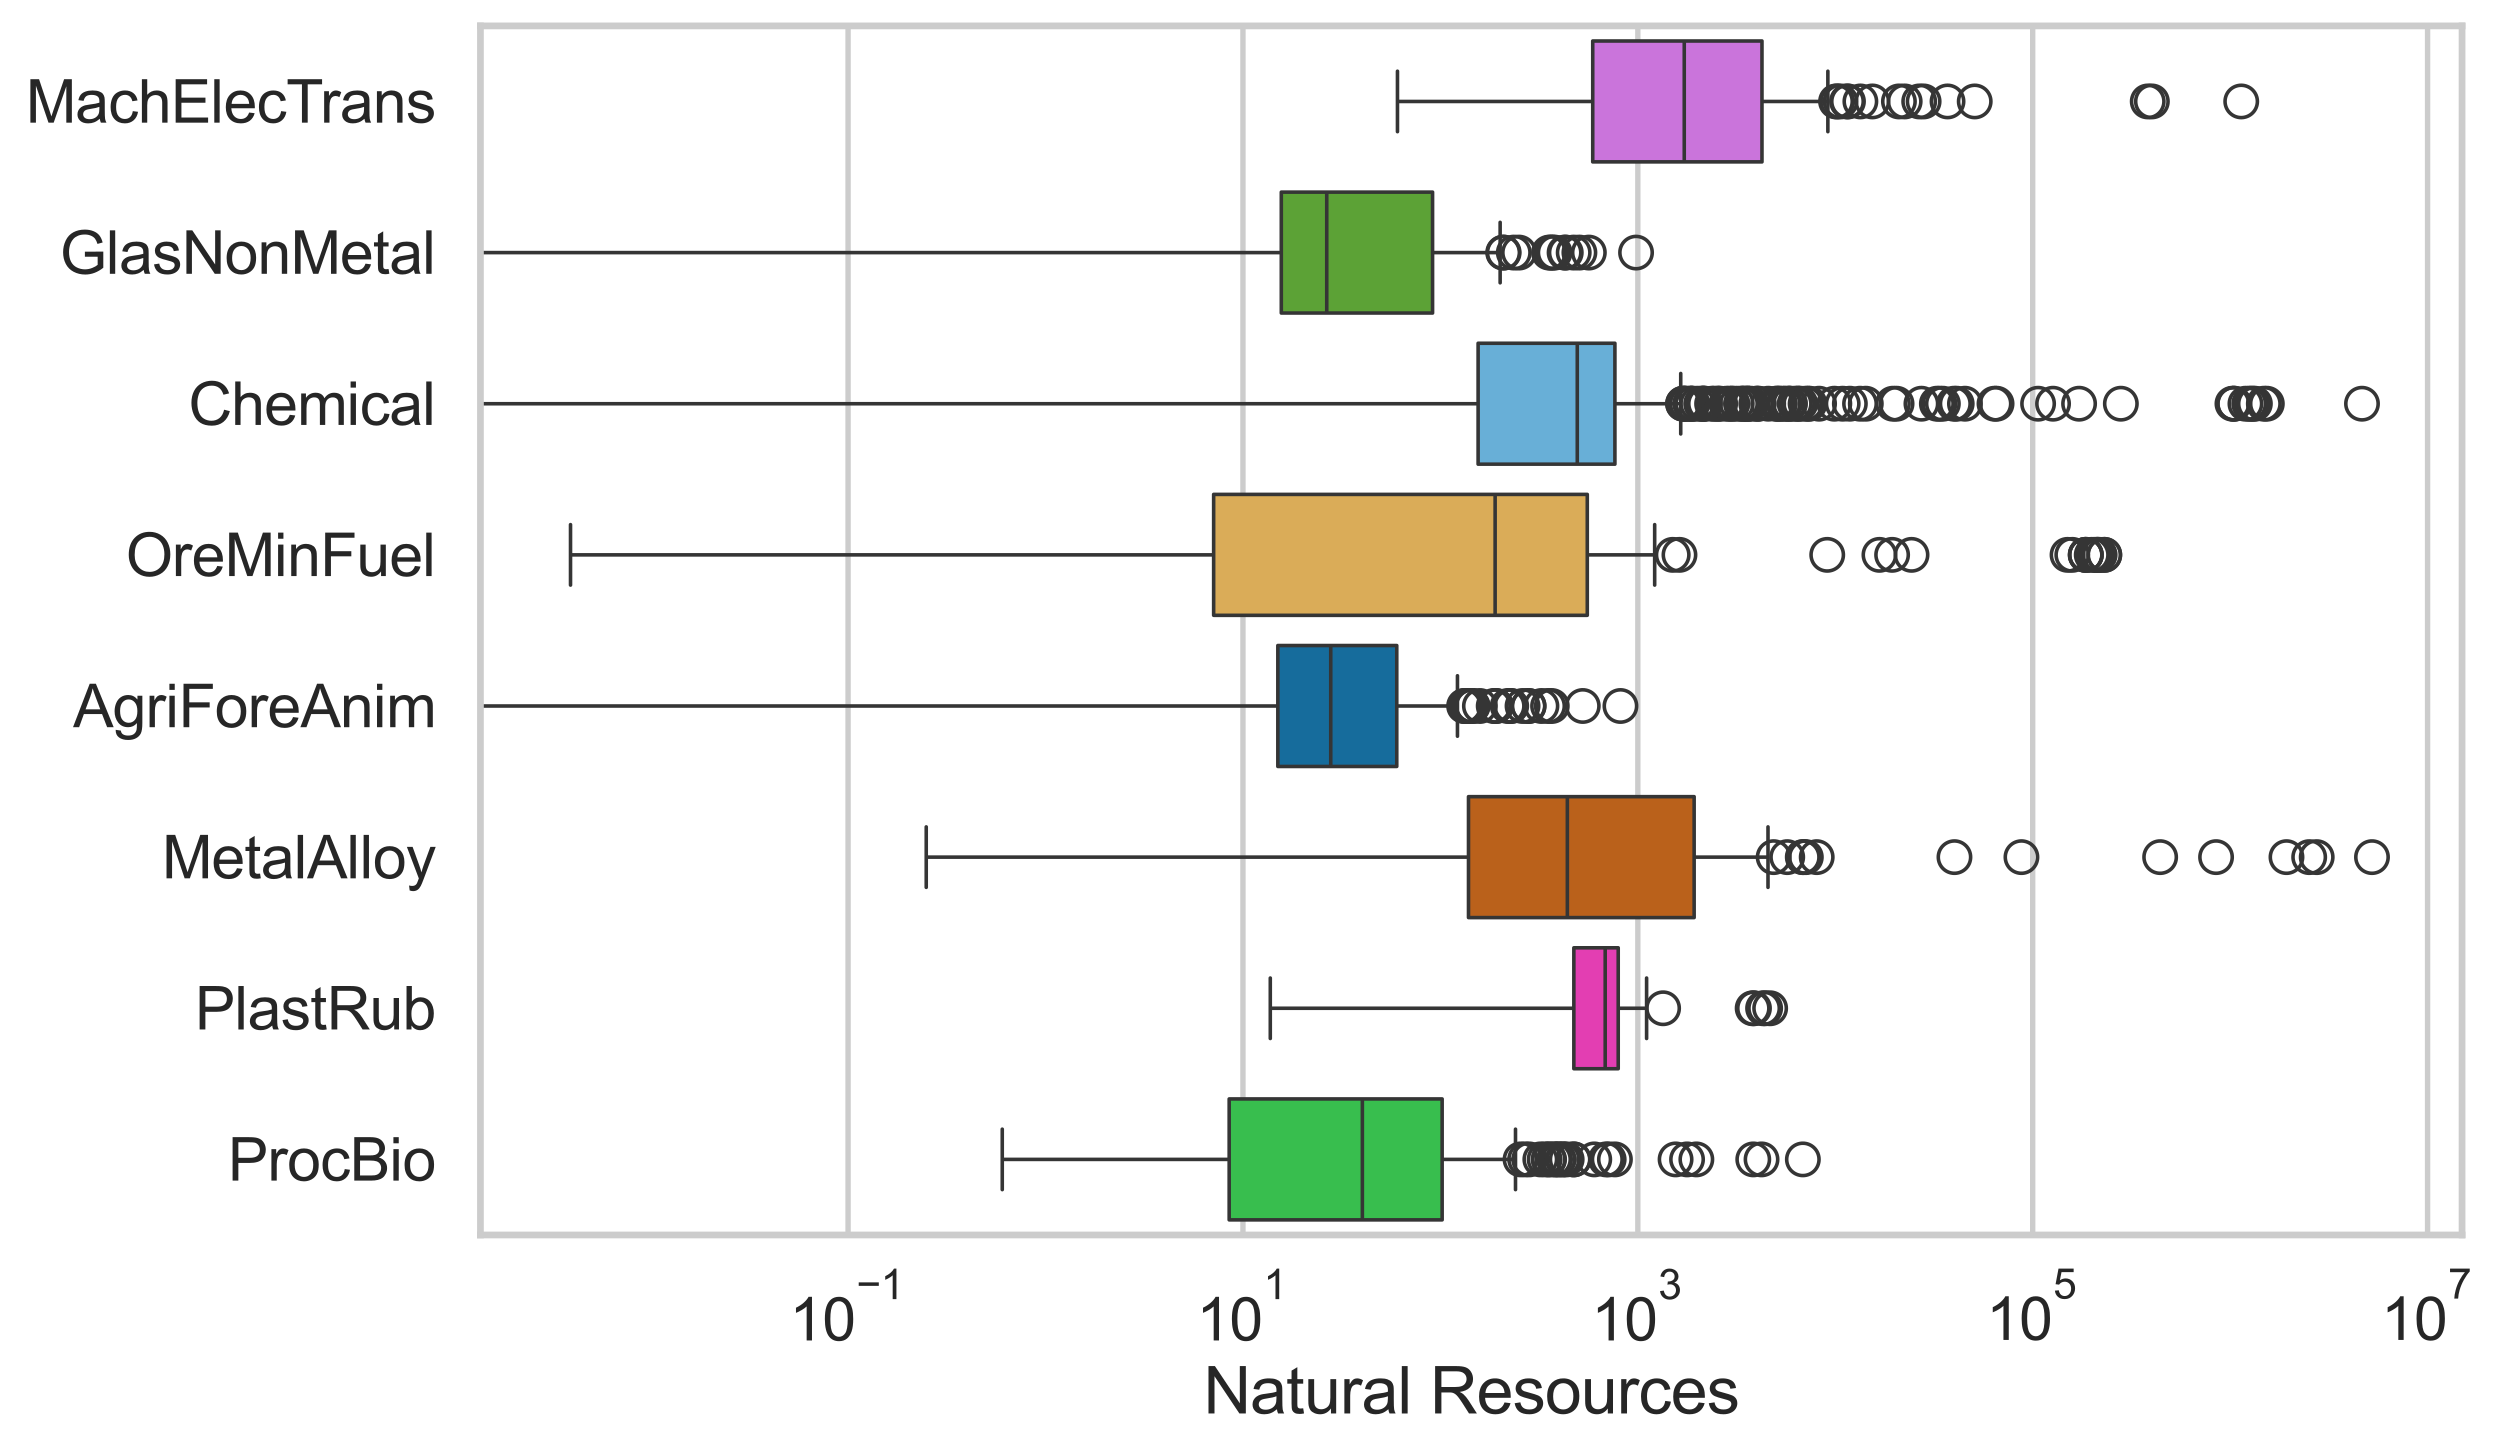 <?xml version="1.0" encoding="utf-8" standalone="no"?>
<!DOCTYPE svg PUBLIC "-//W3C//DTD SVG 1.1//EN"
  "http://www.w3.org/Graphics/SVG/1.1/DTD/svg11.dtd">
<svg xmlns:xlink="http://www.w3.org/1999/xlink" width="695.695pt" height="404.121pt" viewBox="0 0 695.695 404.121" xmlns="http://www.w3.org/2000/svg" version="1.1">
 <defs>
  <style type="text/css">*{stroke-linejoin: round; stroke-linecap: butt}</style>
 </defs>
 <g id="figure_1">
  <g id="patch_1">
   <path d="M 0 404.121 
L 695.695 404.121 
L 695.695 0 
L 0 0 
z
" style="fill: #ffffff"/>
  </g>
  <g id="axes_1">
   <g id="patch_2">
    <path d="M 133.697 343.665 
L 685.136 343.665 
L 685.136 7.2 
L 133.697 7.2 
z
" style="fill: #ffffff"/>
   </g>
   <g id="matplotlib.axis_1">
    <g id="xtick_1">
     <g id="line2d_1">
      <path d="M 235.998 343.665 
L 235.998 7.2 
" clip-path="url(#pc3ecf8e795)" style="fill: none; stroke: #cccccc; stroke-width: 1.5; stroke-linecap: round"/>
     </g>
     <g id="text_1">
      <!-- $\mathdefault{10^{-1}}$ -->
      <g style="fill: #262626" transform="translate(219.663 373.18) scale(0.165 -0.165)">
       <defs>
        <path id="ArialMT-31" d="M 2384 0 
L 1822 0 
L 1822 3584 
Q 1619 3391 1289 3197 
Q 959 3003 697 2906 
L 697 3450 
Q 1169 3672 1522 3987 
Q 1875 4303 2022 4600 
L 2384 4600 
L 2384 0 
z
" transform="scale(0.016)"/>
        <path id="ArialMT-30" d="M 266 2259 
Q 266 3072 433 3567 
Q 600 4063 929 4331 
Q 1259 4600 1759 4600 
Q 2128 4600 2406 4451 
Q 2684 4303 2865 4023 
Q 3047 3744 3150 3342 
Q 3253 2941 3253 2259 
Q 3253 1453 3087 958 
Q 2922 463 2592 192 
Q 2263 -78 1759 -78 
Q 1097 -78 719 397 
Q 266 969 266 2259 
z
M 844 2259 
Q 844 1131 1108 757 
Q 1372 384 1759 384 
Q 2147 384 2411 759 
Q 2675 1134 2675 2259 
Q 2675 3391 2411 3762 
Q 2147 4134 1753 4134 
Q 1366 4134 1134 3806 
Q 844 3388 844 2259 
z
" transform="scale(0.016)"/>
        <path id="ArialMT-2212" d="M 3381 1997 
L 356 1997 
L 356 2522 
L 3381 2522 
L 3381 1997 
z
" transform="scale(0.016)"/>
       </defs>
       <use xlink:href="#ArialMT-31" transform="translate(0 0.994)"/>
       <use xlink:href="#ArialMT-30" transform="translate(55.615 0.994)"/>
       <use xlink:href="#ArialMT-2212" transform="translate(112.973 70.688) scale(0.7)"/>
       <use xlink:href="#ArialMT-31" transform="translate(153.852 70.688) scale(0.7)"/>
      </g>
     </g>
    </g>
    <g id="xtick_2">
     <g id="line2d_2">
      <path d="M 345.884 343.665 
L 345.884 7.2 
" clip-path="url(#pc3ecf8e795)" style="fill: none; stroke: #cccccc; stroke-width: 1.5; stroke-linecap: round"/>
     </g>
     <g id="text_2">
      <!-- $\mathdefault{10^{1}}$ -->
      <g style="fill: #262626" transform="translate(332.931 373.18) scale(0.165 -0.165)">
       <use xlink:href="#ArialMT-31" transform="translate(0 0.994)"/>
       <use xlink:href="#ArialMT-30" transform="translate(55.615 0.994)"/>
       <use xlink:href="#ArialMT-31" transform="translate(112.973 70.688) scale(0.7)"/>
      </g>
     </g>
    </g>
    <g id="xtick_3">
     <g id="line2d_3">
      <path d="M 455.77 343.665 
L 455.77 7.2 
" clip-path="url(#pc3ecf8e795)" style="fill: none; stroke: #cccccc; stroke-width: 1.5; stroke-linecap: round"/>
     </g>
     <g id="text_3">
      <!-- $\mathdefault{10^{3}}$ -->
      <g style="fill: #262626" transform="translate(442.818 373.18) scale(0.165 -0.165)">
       <defs>
        <path id="ArialMT-33" d="M 269 1209 
L 831 1284 
Q 928 806 1161 595 
Q 1394 384 1728 384 
Q 2125 384 2398 659 
Q 2672 934 2672 1341 
Q 2672 1728 2419 1979 
Q 2166 2231 1775 2231 
Q 1616 2231 1378 2169 
L 1441 2663 
Q 1497 2656 1531 2656 
Q 1891 2656 2178 2843 
Q 2466 3031 2466 3422 
Q 2466 3731 2256 3934 
Q 2047 4138 1716 4138 
Q 1388 4138 1169 3931 
Q 950 3725 888 3313 
L 325 3413 
Q 428 3978 793 4289 
Q 1159 4600 1703 4600 
Q 2078 4600 2393 4439 
Q 2709 4278 2876 4000 
Q 3044 3722 3044 3409 
Q 3044 3113 2884 2869 
Q 2725 2625 2413 2481 
Q 2819 2388 3044 2092 
Q 3269 1797 3269 1353 
Q 3269 753 2831 336 
Q 2394 -81 1725 -81 
Q 1122 -81 723 278 
Q 325 638 269 1209 
z
" transform="scale(0.016)"/>
       </defs>
       <use xlink:href="#ArialMT-31" transform="translate(0 0.994)"/>
       <use xlink:href="#ArialMT-30" transform="translate(55.615 0.994)"/>
       <use xlink:href="#ArialMT-33" transform="translate(112.973 70.688) scale(0.7)"/>
      </g>
     </g>
    </g>
    <g id="xtick_4">
     <g id="line2d_4">
      <path d="M 565.656 343.665 
L 565.656 7.2 
" clip-path="url(#pc3ecf8e795)" style="fill: none; stroke: #cccccc; stroke-width: 1.5; stroke-linecap: round"/>
     </g>
     <g id="text_4">
      <!-- $\mathdefault{10^{5}}$ -->
      <g style="fill: #262626" transform="translate(552.704 373.015) scale(0.165 -0.165)">
       <defs>
        <path id="ArialMT-35" d="M 266 1200 
L 856 1250 
Q 922 819 1161 601 
Q 1400 384 1738 384 
Q 2144 384 2425 690 
Q 2706 997 2706 1503 
Q 2706 1984 2436 2262 
Q 2166 2541 1728 2541 
Q 1456 2541 1237 2417 
Q 1019 2294 894 2097 
L 366 2166 
L 809 4519 
L 3088 4519 
L 3088 3981 
L 1259 3981 
L 1013 2750 
Q 1425 3038 1878 3038 
Q 2478 3038 2890 2622 
Q 3303 2206 3303 1553 
Q 3303 931 2941 478 
Q 2500 -78 1738 -78 
Q 1113 -78 717 272 
Q 322 622 266 1200 
z
" transform="scale(0.016)"/>
       </defs>
       <use xlink:href="#ArialMT-31" transform="translate(0 0.88)"/>
       <use xlink:href="#ArialMT-30" transform="translate(55.615 0.88)"/>
       <use xlink:href="#ArialMT-35" transform="translate(112.973 70.573) scale(0.7)"/>
      </g>
     </g>
    </g>
    <g id="xtick_5">
     <g id="line2d_5">
      <path d="M 675.543 343.665 
L 675.543 7.2 
" clip-path="url(#pc3ecf8e795)" style="fill: none; stroke: #cccccc; stroke-width: 1.5; stroke-linecap: round"/>
     </g>
     <g id="text_5">
      <!-- $\mathdefault{10^{7}}$ -->
      <g style="fill: #262626" transform="translate(662.59 373.015) scale(0.165 -0.165)">
       <defs>
        <path id="ArialMT-37" d="M 303 3981 
L 303 4522 
L 3269 4522 
L 3269 4084 
Q 2831 3619 2401 2847 
Q 1972 2075 1738 1259 
Q 1569 684 1522 0 
L 944 0 
Q 953 541 1156 1306 
Q 1359 2072 1739 2783 
Q 2119 3494 2547 3981 
L 303 3981 
z
" transform="scale(0.016)"/>
       </defs>
       <use xlink:href="#ArialMT-31" transform="translate(0 0.847)"/>
       <use xlink:href="#ArialMT-30" transform="translate(55.615 0.847)"/>
       <use xlink:href="#ArialMT-37" transform="translate(112.973 70.541) scale(0.7)"/>
      </g>
     </g>
    </g>
    <g id="text_6">
     <!-- Natural Resources -->
     <g style="fill: #262626" transform="translate(334.889 393.344) scale(0.18 -0.18)">
      <defs>
       <path id="ArialMT-4e" d="M 488 0 
L 488 4581 
L 1109 4581 
L 3516 984 
L 3516 4581 
L 4097 4581 
L 4097 0 
L 3475 0 
L 1069 3600 
L 1069 0 
L 488 0 
z
" transform="scale(0.016)"/>
       <path id="ArialMT-61" d="M 2588 409 
Q 2275 144 1986 34 
Q 1697 -75 1366 -75 
Q 819 -75 525 192 
Q 231 459 231 875 
Q 231 1119 342 1320 
Q 453 1522 633 1644 
Q 813 1766 1038 1828 
Q 1203 1872 1538 1913 
Q 2219 1994 2541 2106 
Q 2544 2222 2544 2253 
Q 2544 2597 2384 2738 
Q 2169 2928 1744 2928 
Q 1347 2928 1158 2789 
Q 969 2650 878 2297 
L 328 2372 
Q 403 2725 575 2942 
Q 747 3159 1072 3276 
Q 1397 3394 1825 3394 
Q 2250 3394 2515 3294 
Q 2781 3194 2906 3042 
Q 3031 2891 3081 2659 
Q 3109 2516 3109 2141 
L 3109 1391 
Q 3109 606 3145 398 
Q 3181 191 3288 0 
L 2700 0 
Q 2613 175 2588 409 
z
M 2541 1666 
Q 2234 1541 1622 1453 
Q 1275 1403 1131 1340 
Q 988 1278 909 1158 
Q 831 1038 831 891 
Q 831 666 1001 516 
Q 1172 366 1500 366 
Q 1825 366 2078 508 
Q 2331 650 2450 897 
Q 2541 1088 2541 1459 
L 2541 1666 
z
" transform="scale(0.016)"/>
       <path id="ArialMT-74" d="M 1650 503 
L 1731 6 
Q 1494 -44 1306 -44 
Q 1000 -44 831 53 
Q 663 150 594 308 
Q 525 466 525 972 
L 525 2881 
L 113 2881 
L 113 3319 
L 525 3319 
L 525 4141 
L 1084 4478 
L 1084 3319 
L 1650 3319 
L 1650 2881 
L 1084 2881 
L 1084 941 
Q 1084 700 1114 631 
Q 1144 563 1211 522 
Q 1278 481 1403 481 
Q 1497 481 1650 503 
z
" transform="scale(0.016)"/>
       <path id="ArialMT-75" d="M 2597 0 
L 2597 488 
Q 2209 -75 1544 -75 
Q 1250 -75 995 37 
Q 741 150 617 320 
Q 494 491 444 738 
Q 409 903 409 1263 
L 409 3319 
L 972 3319 
L 972 1478 
Q 972 1038 1006 884 
Q 1059 663 1231 536 
Q 1403 409 1656 409 
Q 1909 409 2131 539 
Q 2353 669 2445 892 
Q 2538 1116 2538 1541 
L 2538 3319 
L 3100 3319 
L 3100 0 
L 2597 0 
z
" transform="scale(0.016)"/>
       <path id="ArialMT-72" d="M 416 0 
L 416 3319 
L 922 3319 
L 922 2816 
Q 1116 3169 1280 3281 
Q 1444 3394 1641 3394 
Q 1925 3394 2219 3213 
L 2025 2691 
Q 1819 2813 1613 2813 
Q 1428 2813 1281 2702 
Q 1134 2591 1072 2394 
Q 978 2094 978 1738 
L 978 0 
L 416 0 
z
" transform="scale(0.016)"/>
       <path id="ArialMT-6c" d="M 409 0 
L 409 4581 
L 972 4581 
L 972 0 
L 409 0 
z
" transform="scale(0.016)"/>
       <path id="ArialMT-20" transform="scale(0.016)"/>
       <path id="ArialMT-52" d="M 503 0 
L 503 4581 
L 2534 4581 
Q 3147 4581 3465 4457 
Q 3784 4334 3975 4021 
Q 4166 3709 4166 3331 
Q 4166 2844 3850 2509 
Q 3534 2175 2875 2084 
Q 3116 1969 3241 1856 
Q 3506 1613 3744 1247 
L 4541 0 
L 3778 0 
L 3172 953 
Q 2906 1366 2734 1584 
Q 2563 1803 2427 1890 
Q 2291 1978 2150 2013 
Q 2047 2034 1813 2034 
L 1109 2034 
L 1109 0 
L 503 0 
z
M 1109 2559 
L 2413 2559 
Q 2828 2559 3062 2645 
Q 3297 2731 3419 2920 
Q 3541 3109 3541 3331 
Q 3541 3656 3305 3865 
Q 3069 4075 2559 4075 
L 1109 4075 
L 1109 2559 
z
" transform="scale(0.016)"/>
       <path id="ArialMT-65" d="M 2694 1069 
L 3275 997 
Q 3138 488 2766 206 
Q 2394 -75 1816 -75 
Q 1088 -75 661 373 
Q 234 822 234 1631 
Q 234 2469 665 2931 
Q 1097 3394 1784 3394 
Q 2450 3394 2872 2941 
Q 3294 2488 3294 1666 
Q 3294 1616 3291 1516 
L 816 1516 
Q 847 969 1125 678 
Q 1403 388 1819 388 
Q 2128 388 2347 550 
Q 2566 713 2694 1069 
z
M 847 1978 
L 2700 1978 
Q 2663 2397 2488 2606 
Q 2219 2931 1791 2931 
Q 1403 2931 1139 2672 
Q 875 2413 847 1978 
z
" transform="scale(0.016)"/>
       <path id="ArialMT-73" d="M 197 991 
L 753 1078 
Q 800 744 1014 566 
Q 1228 388 1613 388 
Q 2000 388 2187 545 
Q 2375 703 2375 916 
Q 2375 1106 2209 1216 
Q 2094 1291 1634 1406 
Q 1016 1563 777 1677 
Q 538 1791 414 1992 
Q 291 2194 291 2438 
Q 291 2659 392 2848 
Q 494 3038 669 3163 
Q 800 3259 1026 3326 
Q 1253 3394 1513 3394 
Q 1903 3394 2198 3281 
Q 2494 3169 2634 2976 
Q 2775 2784 2828 2463 
L 2278 2388 
Q 2241 2644 2061 2787 
Q 1881 2931 1553 2931 
Q 1166 2931 1000 2803 
Q 834 2675 834 2503 
Q 834 2394 903 2306 
Q 972 2216 1119 2156 
Q 1203 2125 1616 2013 
Q 2213 1853 2448 1751 
Q 2684 1650 2818 1456 
Q 2953 1263 2953 975 
Q 2953 694 2789 445 
Q 2625 197 2315 61 
Q 2006 -75 1616 -75 
Q 969 -75 630 194 
Q 291 463 197 991 
z
" transform="scale(0.016)"/>
       <path id="ArialMT-6f" d="M 213 1659 
Q 213 2581 725 3025 
Q 1153 3394 1769 3394 
Q 2453 3394 2887 2945 
Q 3322 2497 3322 1706 
Q 3322 1066 3130 698 
Q 2938 331 2570 128 
Q 2203 -75 1769 -75 
Q 1072 -75 642 372 
Q 213 819 213 1659 
z
M 791 1659 
Q 791 1022 1069 705 
Q 1347 388 1769 388 
Q 2188 388 2466 706 
Q 2744 1025 2744 1678 
Q 2744 2294 2464 2611 
Q 2184 2928 1769 2928 
Q 1347 2928 1069 2612 
Q 791 2297 791 1659 
z
" transform="scale(0.016)"/>
       <path id="ArialMT-63" d="M 2588 1216 
L 3141 1144 
Q 3050 572 2676 248 
Q 2303 -75 1759 -75 
Q 1078 -75 664 370 
Q 250 816 250 1647 
Q 250 2184 428 2587 
Q 606 2991 970 3192 
Q 1334 3394 1763 3394 
Q 2303 3394 2647 3120 
Q 2991 2847 3088 2344 
L 2541 2259 
Q 2463 2594 2264 2762 
Q 2066 2931 1784 2931 
Q 1359 2931 1093 2626 
Q 828 2322 828 1663 
Q 828 994 1084 691 
Q 1341 388 1753 388 
Q 2084 388 2306 591 
Q 2528 794 2588 1216 
z
" transform="scale(0.016)"/>
      </defs>
      <use xlink:href="#ArialMT-4e"/>
      <use xlink:href="#ArialMT-61" transform="translate(72.217 0)"/>
      <use xlink:href="#ArialMT-74" transform="translate(127.832 0)"/>
      <use xlink:href="#ArialMT-75" transform="translate(155.615 0)"/>
      <use xlink:href="#ArialMT-72" transform="translate(211.23 0)"/>
      <use xlink:href="#ArialMT-61" transform="translate(244.531 0)"/>
      <use xlink:href="#ArialMT-6c" transform="translate(300.146 0)"/>
      <use xlink:href="#ArialMT-20" transform="translate(322.363 0)"/>
      <use xlink:href="#ArialMT-52" transform="translate(350.146 0)"/>
      <use xlink:href="#ArialMT-65" transform="translate(422.363 0)"/>
      <use xlink:href="#ArialMT-73" transform="translate(477.979 0)"/>
      <use xlink:href="#ArialMT-6f" transform="translate(527.979 0)"/>
      <use xlink:href="#ArialMT-75" transform="translate(583.594 0)"/>
      <use xlink:href="#ArialMT-72" transform="translate(639.209 0)"/>
      <use xlink:href="#ArialMT-63" transform="translate(672.51 0)"/>
      <use xlink:href="#ArialMT-65" transform="translate(722.51 0)"/>
      <use xlink:href="#ArialMT-73" transform="translate(778.125 0)"/>
     </g>
    </g>
   </g>
   <g id="matplotlib.axis_2">
    <g id="ytick_1">
     <g id="text_7">
      <!-- MachElecTrans -->
      <g style="fill: #262626" transform="translate(7.2 34.134) scale(0.165 -0.165)">
       <defs>
        <path id="ArialMT-4d" d="M 475 0 
L 475 4581 
L 1388 4581 
L 2472 1338 
Q 2622 884 2691 659 
Q 2769 909 2934 1394 
L 4031 4581 
L 4847 4581 
L 4847 0 
L 4263 0 
L 4263 3834 
L 2931 0 
L 2384 0 
L 1059 3900 
L 1059 0 
L 475 0 
z
" transform="scale(0.016)"/>
        <path id="ArialMT-68" d="M 422 0 
L 422 4581 
L 984 4581 
L 984 2938 
Q 1378 3394 1978 3394 
Q 2347 3394 2619 3248 
Q 2891 3103 3008 2847 
Q 3125 2591 3125 2103 
L 3125 0 
L 2563 0 
L 2563 2103 
Q 2563 2525 2380 2717 
Q 2197 2909 1863 2909 
Q 1613 2909 1392 2779 
Q 1172 2650 1078 2428 
Q 984 2206 984 1816 
L 984 0 
L 422 0 
z
" transform="scale(0.016)"/>
        <path id="ArialMT-45" d="M 506 0 
L 506 4581 
L 3819 4581 
L 3819 4041 
L 1113 4041 
L 1113 2638 
L 3647 2638 
L 3647 2100 
L 1113 2100 
L 1113 541 
L 3925 541 
L 3925 0 
L 506 0 
z
" transform="scale(0.016)"/>
        <path id="ArialMT-54" d="M 1659 0 
L 1659 4041 
L 150 4041 
L 150 4581 
L 3781 4581 
L 3781 4041 
L 2266 4041 
L 2266 0 
L 1659 0 
z
" transform="scale(0.016)"/>
        <path id="ArialMT-6e" d="M 422 0 
L 422 3319 
L 928 3319 
L 928 2847 
Q 1294 3394 1984 3394 
Q 2284 3394 2536 3286 
Q 2788 3178 2913 3003 
Q 3038 2828 3088 2588 
Q 3119 2431 3119 2041 
L 3119 0 
L 2556 0 
L 2556 2019 
Q 2556 2363 2490 2533 
Q 2425 2703 2258 2804 
Q 2091 2906 1866 2906 
Q 1506 2906 1245 2678 
Q 984 2450 984 1813 
L 984 0 
L 422 0 
z
" transform="scale(0.016)"/>
       </defs>
       <use xlink:href="#ArialMT-4d"/>
       <use xlink:href="#ArialMT-61" transform="translate(83.301 0)"/>
       <use xlink:href="#ArialMT-63" transform="translate(138.916 0)"/>
       <use xlink:href="#ArialMT-68" transform="translate(188.916 0)"/>
       <use xlink:href="#ArialMT-45" transform="translate(244.531 0)"/>
       <use xlink:href="#ArialMT-6c" transform="translate(311.23 0)"/>
       <use xlink:href="#ArialMT-65" transform="translate(333.447 0)"/>
       <use xlink:href="#ArialMT-63" transform="translate(389.062 0)"/>
       <use xlink:href="#ArialMT-54" transform="translate(439.062 0)"/>
       <use xlink:href="#ArialMT-72" transform="translate(496.396 0)"/>
       <use xlink:href="#ArialMT-61" transform="translate(529.697 0)"/>
       <use xlink:href="#ArialMT-6e" transform="translate(585.312 0)"/>
       <use xlink:href="#ArialMT-73" transform="translate(640.928 0)"/>
      </g>
     </g>
    </g>
    <g id="ytick_2">
     <g id="text_8">
      <!-- GlasNonMetal -->
      <g style="fill: #262626" transform="translate(16.659 76.192) scale(0.165 -0.165)">
       <defs>
        <path id="ArialMT-47" d="M 2638 1797 
L 2638 2334 
L 4578 2338 
L 4578 638 
Q 4131 281 3656 101 
Q 3181 -78 2681 -78 
Q 2006 -78 1454 211 
Q 903 500 622 1047 
Q 341 1594 341 2269 
Q 341 2938 620 3517 
Q 900 4097 1425 4378 
Q 1950 4659 2634 4659 
Q 3131 4659 3532 4498 
Q 3934 4338 4162 4050 
Q 4391 3763 4509 3300 
L 3963 3150 
Q 3859 3500 3706 3700 
Q 3553 3900 3268 4020 
Q 2984 4141 2638 4141 
Q 2222 4141 1919 4014 
Q 1616 3888 1430 3681 
Q 1244 3475 1141 3228 
Q 966 2803 966 2306 
Q 966 1694 1177 1281 
Q 1388 869 1791 669 
Q 2194 469 2647 469 
Q 3041 469 3416 620 
Q 3791 772 3984 944 
L 3984 1797 
L 2638 1797 
z
" transform="scale(0.016)"/>
       </defs>
       <use xlink:href="#ArialMT-47"/>
       <use xlink:href="#ArialMT-6c" transform="translate(77.783 0)"/>
       <use xlink:href="#ArialMT-61" transform="translate(100 0)"/>
       <use xlink:href="#ArialMT-73" transform="translate(155.615 0)"/>
       <use xlink:href="#ArialMT-4e" transform="translate(205.615 0)"/>
       <use xlink:href="#ArialMT-6f" transform="translate(277.832 0)"/>
       <use xlink:href="#ArialMT-6e" transform="translate(333.447 0)"/>
       <use xlink:href="#ArialMT-4d" transform="translate(389.062 0)"/>
       <use xlink:href="#ArialMT-65" transform="translate(472.363 0)"/>
       <use xlink:href="#ArialMT-74" transform="translate(527.979 0)"/>
       <use xlink:href="#ArialMT-61" transform="translate(555.762 0)"/>
       <use xlink:href="#ArialMT-6c" transform="translate(611.377 0)"/>
      </g>
     </g>
    </g>
    <g id="ytick_3">
     <g id="text_9">
      <!-- Chemical -->
      <g style="fill: #262626" transform="translate(52.428 118.25) scale(0.165 -0.165)">
       <defs>
        <path id="ArialMT-43" d="M 3763 1606 
L 4369 1453 
Q 4178 706 3683 314 
Q 3188 -78 2472 -78 
Q 1731 -78 1267 223 
Q 803 525 561 1097 
Q 319 1669 319 2325 
Q 319 3041 592 3573 
Q 866 4106 1370 4382 
Q 1875 4659 2481 4659 
Q 3169 4659 3637 4309 
Q 4106 3959 4291 3325 
L 3694 3184 
Q 3534 3684 3231 3912 
Q 2928 4141 2469 4141 
Q 1941 4141 1586 3887 
Q 1231 3634 1087 3207 
Q 944 2781 944 2328 
Q 944 1744 1114 1308 
Q 1284 872 1643 656 
Q 2003 441 2422 441 
Q 2931 441 3284 734 
Q 3638 1028 3763 1606 
z
" transform="scale(0.016)"/>
        <path id="ArialMT-6d" d="M 422 0 
L 422 3319 
L 925 3319 
L 925 2853 
Q 1081 3097 1340 3245 
Q 1600 3394 1931 3394 
Q 2300 3394 2536 3241 
Q 2772 3088 2869 2813 
Q 3263 3394 3894 3394 
Q 4388 3394 4653 3120 
Q 4919 2847 4919 2278 
L 4919 0 
L 4359 0 
L 4359 2091 
Q 4359 2428 4304 2576 
Q 4250 2725 4106 2815 
Q 3963 2906 3769 2906 
Q 3419 2906 3187 2673 
Q 2956 2441 2956 1928 
L 2956 0 
L 2394 0 
L 2394 2156 
Q 2394 2531 2256 2718 
Q 2119 2906 1806 2906 
Q 1569 2906 1367 2781 
Q 1166 2656 1075 2415 
Q 984 2175 984 1722 
L 984 0 
L 422 0 
z
" transform="scale(0.016)"/>
        <path id="ArialMT-69" d="M 425 3934 
L 425 4581 
L 988 4581 
L 988 3934 
L 425 3934 
z
M 425 0 
L 425 3319 
L 988 3319 
L 988 0 
L 425 0 
z
" transform="scale(0.016)"/>
       </defs>
       <use xlink:href="#ArialMT-43"/>
       <use xlink:href="#ArialMT-68" transform="translate(72.217 0)"/>
       <use xlink:href="#ArialMT-65" transform="translate(127.832 0)"/>
       <use xlink:href="#ArialMT-6d" transform="translate(183.447 0)"/>
       <use xlink:href="#ArialMT-69" transform="translate(266.748 0)"/>
       <use xlink:href="#ArialMT-63" transform="translate(288.965 0)"/>
       <use xlink:href="#ArialMT-61" transform="translate(338.965 0)"/>
       <use xlink:href="#ArialMT-6c" transform="translate(394.58 0)"/>
      </g>
     </g>
    </g>
    <g id="ytick_4">
     <g id="text_10">
      <!-- OreMinFuel -->
      <g style="fill: #262626" transform="translate(35.013 160.308) scale(0.165 -0.165)">
       <defs>
        <path id="ArialMT-4f" d="M 309 2231 
Q 309 3372 921 4017 
Q 1534 4663 2503 4663 
Q 3138 4663 3647 4359 
Q 4156 4056 4423 3514 
Q 4691 2972 4691 2284 
Q 4691 1588 4409 1038 
Q 4128 488 3612 205 
Q 3097 -78 2500 -78 
Q 1853 -78 1343 234 
Q 834 547 571 1087 
Q 309 1628 309 2231 
z
M 934 2222 
Q 934 1394 1379 917 
Q 1825 441 2497 441 
Q 3181 441 3623 922 
Q 4066 1403 4066 2288 
Q 4066 2847 3877 3264 
Q 3688 3681 3323 3911 
Q 2959 4141 2506 4141 
Q 1863 4141 1398 3698 
Q 934 3256 934 2222 
z
" transform="scale(0.016)"/>
        <path id="ArialMT-46" d="M 525 0 
L 525 4581 
L 3616 4581 
L 3616 4041 
L 1131 4041 
L 1131 2622 
L 3281 2622 
L 3281 2081 
L 1131 2081 
L 1131 0 
L 525 0 
z
" transform="scale(0.016)"/>
       </defs>
       <use xlink:href="#ArialMT-4f"/>
       <use xlink:href="#ArialMT-72" transform="translate(77.783 0)"/>
       <use xlink:href="#ArialMT-65" transform="translate(111.084 0)"/>
       <use xlink:href="#ArialMT-4d" transform="translate(166.699 0)"/>
       <use xlink:href="#ArialMT-69" transform="translate(250 0)"/>
       <use xlink:href="#ArialMT-6e" transform="translate(272.217 0)"/>
       <use xlink:href="#ArialMT-46" transform="translate(327.832 0)"/>
       <use xlink:href="#ArialMT-75" transform="translate(388.916 0)"/>
       <use xlink:href="#ArialMT-65" transform="translate(444.531 0)"/>
       <use xlink:href="#ArialMT-6c" transform="translate(500.146 0)"/>
      </g>
     </g>
    </g>
    <g id="ytick_5">
     <g id="text_11">
      <!-- AgriForeAnim -->
      <g style="fill: #262626" transform="translate(20.341 202.366) scale(0.165 -0.165)">
       <defs>
        <path id="ArialMT-41" d="M -9 0 
L 1750 4581 
L 2403 4581 
L 4278 0 
L 3588 0 
L 3053 1388 
L 1138 1388 
L 634 0 
L -9 0 
z
M 1313 1881 
L 2866 1881 
L 2388 3150 
Q 2169 3728 2063 4100 
Q 1975 3659 1816 3225 
L 1313 1881 
z
" transform="scale(0.016)"/>
        <path id="ArialMT-67" d="M 319 -275 
L 866 -356 
Q 900 -609 1056 -725 
Q 1266 -881 1628 -881 
Q 2019 -881 2231 -725 
Q 2444 -569 2519 -288 
Q 2563 -116 2559 434 
Q 2191 0 1641 0 
Q 956 0 581 494 
Q 206 988 206 1678 
Q 206 2153 378 2554 
Q 550 2956 876 3175 
Q 1203 3394 1644 3394 
Q 2231 3394 2613 2919 
L 2613 3319 
L 3131 3319 
L 3131 450 
Q 3131 -325 2973 -648 
Q 2816 -972 2473 -1159 
Q 2131 -1347 1631 -1347 
Q 1038 -1347 672 -1080 
Q 306 -813 319 -275 
z
M 784 1719 
Q 784 1066 1043 766 
Q 1303 466 1694 466 
Q 2081 466 2343 764 
Q 2606 1063 2606 1700 
Q 2606 2309 2336 2618 
Q 2066 2928 1684 2928 
Q 1309 2928 1046 2623 
Q 784 2319 784 1719 
z
" transform="scale(0.016)"/>
       </defs>
       <use xlink:href="#ArialMT-41"/>
       <use xlink:href="#ArialMT-67" transform="translate(66.699 0)"/>
       <use xlink:href="#ArialMT-72" transform="translate(122.314 0)"/>
       <use xlink:href="#ArialMT-69" transform="translate(155.615 0)"/>
       <use xlink:href="#ArialMT-46" transform="translate(177.832 0)"/>
       <use xlink:href="#ArialMT-6f" transform="translate(238.916 0)"/>
       <use xlink:href="#ArialMT-72" transform="translate(294.531 0)"/>
       <use xlink:href="#ArialMT-65" transform="translate(327.832 0)"/>
       <use xlink:href="#ArialMT-41" transform="translate(383.447 0)"/>
       <use xlink:href="#ArialMT-6e" transform="translate(450.146 0)"/>
       <use xlink:href="#ArialMT-69" transform="translate(505.762 0)"/>
       <use xlink:href="#ArialMT-6d" transform="translate(527.979 0)"/>
      </g>
     </g>
    </g>
    <g id="ytick_6">
     <g id="text_12">
      <!-- MetalAlloy -->
      <g style="fill: #262626" transform="translate(45.088 244.425) scale(0.165 -0.165)">
       <defs>
        <path id="ArialMT-79" d="M 397 -1278 
L 334 -750 
Q 519 -800 656 -800 
Q 844 -800 956 -737 
Q 1069 -675 1141 -563 
Q 1194 -478 1313 -144 
Q 1328 -97 1363 -6 
L 103 3319 
L 709 3319 
L 1400 1397 
Q 1534 1031 1641 628 
Q 1738 1016 1872 1384 
L 2581 3319 
L 3144 3319 
L 1881 -56 
Q 1678 -603 1566 -809 
Q 1416 -1088 1222 -1217 
Q 1028 -1347 759 -1347 
Q 597 -1347 397 -1278 
z
" transform="scale(0.016)"/>
       </defs>
       <use xlink:href="#ArialMT-4d"/>
       <use xlink:href="#ArialMT-65" transform="translate(83.301 0)"/>
       <use xlink:href="#ArialMT-74" transform="translate(138.916 0)"/>
       <use xlink:href="#ArialMT-61" transform="translate(166.699 0)"/>
       <use xlink:href="#ArialMT-6c" transform="translate(222.314 0)"/>
       <use xlink:href="#ArialMT-41" transform="translate(244.531 0)"/>
       <use xlink:href="#ArialMT-6c" transform="translate(311.23 0)"/>
       <use xlink:href="#ArialMT-6c" transform="translate(333.447 0)"/>
       <use xlink:href="#ArialMT-6f" transform="translate(355.664 0)"/>
       <use xlink:href="#ArialMT-79" transform="translate(411.279 0)"/>
      </g>
     </g>
    </g>
    <g id="ytick_7">
     <g id="text_13">
      <!-- PlastRub -->
      <g style="fill: #262626" transform="translate(54.248 286.483) scale(0.165 -0.165)">
       <defs>
        <path id="ArialMT-50" d="M 494 0 
L 494 4581 
L 2222 4581 
Q 2678 4581 2919 4538 
Q 3256 4481 3484 4323 
Q 3713 4166 3852 3881 
Q 3991 3597 3991 3256 
Q 3991 2672 3619 2267 
Q 3247 1863 2275 1863 
L 1100 1863 
L 1100 0 
L 494 0 
z
M 1100 2403 
L 2284 2403 
Q 2872 2403 3119 2622 
Q 3366 2841 3366 3238 
Q 3366 3525 3220 3729 
Q 3075 3934 2838 4000 
Q 2684 4041 2272 4041 
L 1100 4041 
L 1100 2403 
z
" transform="scale(0.016)"/>
        <path id="ArialMT-62" d="M 941 0 
L 419 0 
L 419 4581 
L 981 4581 
L 981 2947 
Q 1338 3394 1891 3394 
Q 2197 3394 2470 3270 
Q 2744 3147 2920 2923 
Q 3097 2700 3197 2384 
Q 3297 2069 3297 1709 
Q 3297 856 2875 390 
Q 2453 -75 1863 -75 
Q 1275 -75 941 416 
L 941 0 
z
M 934 1684 
Q 934 1088 1097 822 
Q 1363 388 1816 388 
Q 2184 388 2453 708 
Q 2722 1028 2722 1663 
Q 2722 2313 2464 2622 
Q 2206 2931 1841 2931 
Q 1472 2931 1203 2611 
Q 934 2291 934 1684 
z
" transform="scale(0.016)"/>
       </defs>
       <use xlink:href="#ArialMT-50"/>
       <use xlink:href="#ArialMT-6c" transform="translate(66.699 0)"/>
       <use xlink:href="#ArialMT-61" transform="translate(88.916 0)"/>
       <use xlink:href="#ArialMT-73" transform="translate(144.531 0)"/>
       <use xlink:href="#ArialMT-74" transform="translate(194.531 0)"/>
       <use xlink:href="#ArialMT-52" transform="translate(222.314 0)"/>
       <use xlink:href="#ArialMT-75" transform="translate(294.531 0)"/>
       <use xlink:href="#ArialMT-62" transform="translate(350.146 0)"/>
      </g>
     </g>
    </g>
    <g id="ytick_8">
     <g id="text_14">
      <!-- ProcBio -->
      <g style="fill: #262626" transform="translate(63.424 328.541) scale(0.165 -0.165)">
       <defs>
        <path id="ArialMT-42" d="M 469 0 
L 469 4581 
L 2188 4581 
Q 2713 4581 3030 4442 
Q 3347 4303 3526 4014 
Q 3706 3725 3706 3409 
Q 3706 3116 3547 2856 
Q 3388 2597 3066 2438 
Q 3481 2316 3704 2022 
Q 3928 1728 3928 1328 
Q 3928 1006 3792 729 
Q 3656 453 3456 303 
Q 3256 153 2954 76 
Q 2653 0 2216 0 
L 469 0 
z
M 1075 2656 
L 2066 2656 
Q 2469 2656 2644 2709 
Q 2875 2778 2992 2937 
Q 3109 3097 3109 3338 
Q 3109 3566 3000 3739 
Q 2891 3913 2687 3977 
Q 2484 4041 1991 4041 
L 1075 4041 
L 1075 2656 
z
M 1075 541 
L 2216 541 
Q 2509 541 2628 563 
Q 2838 600 2978 687 
Q 3119 775 3209 942 
Q 3300 1109 3300 1328 
Q 3300 1584 3169 1773 
Q 3038 1963 2805 2039 
Q 2572 2116 2134 2116 
L 1075 2116 
L 1075 541 
z
" transform="scale(0.016)"/>
       </defs>
       <use xlink:href="#ArialMT-50"/>
       <use xlink:href="#ArialMT-72" transform="translate(66.699 0)"/>
       <use xlink:href="#ArialMT-6f" transform="translate(100 0)"/>
       <use xlink:href="#ArialMT-63" transform="translate(155.615 0)"/>
       <use xlink:href="#ArialMT-42" transform="translate(205.615 0)"/>
       <use xlink:href="#ArialMT-69" transform="translate(272.314 0)"/>
       <use xlink:href="#ArialMT-6f" transform="translate(294.531 0)"/>
      </g>
     </g>
    </g>
   </g>
   <g id="patch_3">
    <path d="M 443.222 11.406 
L 443.222 45.052 
L 490.318 45.052 
L 490.318 11.406 
L 443.222 11.406 
z
" clip-path="url(#pc3ecf8e795)" style="fill: #ca74db; stroke: #353535; stroke-linejoin: miter"/>
   </g>
   <g id="line2d_6">
    <path d="M 443.222 28.229 
L 388.885 28.229 
" clip-path="url(#pc3ecf8e795)" style="fill: none; stroke: #353535"/>
   </g>
   <g id="line2d_7">
    <path d="M 490.318 28.229 
L 508.654 28.229 
" clip-path="url(#pc3ecf8e795)" style="fill: none; stroke: #353535"/>
   </g>
   <g id="line2d_8">
    <path d="M 388.885 19.817 
L 388.885 36.641 
" clip-path="url(#pc3ecf8e795)" style="fill: none; stroke: #353535; stroke-linecap: round"/>
   </g>
   <g id="line2d_9">
    <path d="M 508.654 19.817 
L 508.654 36.641 
" clip-path="url(#pc3ecf8e795)" style="fill: none; stroke: #353535; stroke-linecap: round"/>
   </g>
   <g id="line2d_10">
    <defs>
     <path id="m84ec4abdcf" d="M 0 4.5 
C 1.193 4.5 2.338 4.026 3.182 3.182 
C 4.026 2.338 4.5 1.193 4.5 0 
C 4.5 -1.193 4.026 -2.338 3.182 -3.182 
C 2.338 -4.026 1.193 -4.5 0 -4.5 
C -1.193 -4.5 -2.338 -4.026 -3.182 -3.182 
C -4.026 -2.338 -4.5 -1.193 -4.5 0 
C -4.5 1.193 -4.026 2.338 -3.182 3.182 
C -2.338 4.026 -1.193 4.5 0 4.5 
z
" style="stroke: #353535"/>
    </defs>
    <g clip-path="url(#pc3ecf8e795)">
     <use xlink:href="#m84ec4abdcf" x="513.985" y="28.229" style="fill-opacity: 0; stroke: #353535"/>
     <use xlink:href="#m84ec4abdcf" x="510.933" y="28.229" style="fill-opacity: 0; stroke: #353535"/>
     <use xlink:href="#m84ec4abdcf" x="517.704" y="28.229" style="fill-opacity: 0; stroke: #353535"/>
     <use xlink:href="#m84ec4abdcf" x="521.033" y="28.229" style="fill-opacity: 0; stroke: #353535"/>
     <use xlink:href="#m84ec4abdcf" x="623.682" y="28.229" style="fill-opacity: 0; stroke: #353535"/>
     <use xlink:href="#m84ec4abdcf" x="512.174" y="28.229" style="fill-opacity: 0; stroke: #353535"/>
     <use xlink:href="#m84ec4abdcf" x="511.254" y="28.229" style="fill-opacity: 0; stroke: #353535"/>
     <use xlink:href="#m84ec4abdcf" x="534.072" y="28.229" style="fill-opacity: 0; stroke: #353535"/>
     <use xlink:href="#m84ec4abdcf" x="549.521" y="28.229" style="fill-opacity: 0; stroke: #353535"/>
     <use xlink:href="#m84ec4abdcf" x="514.248" y="28.229" style="fill-opacity: 0; stroke: #353535"/>
     <use xlink:href="#m84ec4abdcf" x="535.298" y="28.229" style="fill-opacity: 0; stroke: #353535"/>
     <use xlink:href="#m84ec4abdcf" x="530.027" y="28.229" style="fill-opacity: 0; stroke: #353535"/>
     <use xlink:href="#m84ec4abdcf" x="541.958" y="28.229" style="fill-opacity: 0; stroke: #353535"/>
     <use xlink:href="#m84ec4abdcf" x="597.667" y="28.229" style="fill-opacity: 0; stroke: #353535"/>
     <use xlink:href="#m84ec4abdcf" x="598.816" y="28.229" style="fill-opacity: 0; stroke: #353535"/>
     <use xlink:href="#m84ec4abdcf" x="528.43" y="28.229" style="fill-opacity: 0; stroke: #353535"/>
    </g>
   </g>
   <g id="patch_4">
    <path d="M 356.558 53.464 
L 356.558 87.11 
L 398.651 87.11 
L 398.651 53.464 
L 356.558 53.464 
z
" clip-path="url(#pc3ecf8e795)" style="fill: #5ca236; stroke: #353535; stroke-linejoin: miter"/>
   </g>
   <g id="line2d_11">
    <path d="M 356.558 70.287 
L -1 70.287 
" clip-path="url(#pc3ecf8e795)" style="fill: none; stroke: #353535"/>
   </g>
   <g id="line2d_12">
    <path d="M 398.651 70.287 
L 417.457 70.287 
" clip-path="url(#pc3ecf8e795)" style="fill: none; stroke: #353535"/>
   </g>
   <g id="line2d_13">
    <path clip-path="url(#pc3ecf8e795)" style="fill: none; stroke: #353535; stroke-linecap: round"/>
   </g>
   <g id="line2d_14">
    <path d="M 417.457 61.875 
L 417.457 78.699 
" clip-path="url(#pc3ecf8e795)" style="fill: none; stroke: #353535; stroke-linecap: round"/>
   </g>
   <g id="line2d_15">
    <g clip-path="url(#pc3ecf8e795)">
     <use xlink:href="#m84ec4abdcf" x="421.258" y="70.287" style="fill-opacity: 0; stroke: #353535"/>
     <use xlink:href="#m84ec4abdcf" x="418.309" y="70.287" style="fill-opacity: 0; stroke: #353535"/>
     <use xlink:href="#m84ec4abdcf" x="432.618" y="70.287" style="fill-opacity: 0; stroke: #353535"/>
     <use xlink:href="#m84ec4abdcf" x="439.514" y="70.287" style="fill-opacity: 0; stroke: #353535"/>
     <use xlink:href="#m84ec4abdcf" x="435.393" y="70.287" style="fill-opacity: 0; stroke: #353535"/>
     <use xlink:href="#m84ec4abdcf" x="437.926" y="70.287" style="fill-opacity: 0; stroke: #353535"/>
     <use xlink:href="#m84ec4abdcf" x="418.439" y="70.287" style="fill-opacity: 0; stroke: #353535"/>
     <use xlink:href="#m84ec4abdcf" x="455.279" y="70.287" style="fill-opacity: 0; stroke: #353535"/>
     <use xlink:href="#m84ec4abdcf" x="435.716" y="70.287" style="fill-opacity: 0; stroke: #353535"/>
     <use xlink:href="#m84ec4abdcf" x="442.142" y="70.287" style="fill-opacity: 0; stroke: #353535"/>
     <use xlink:href="#m84ec4abdcf" x="422.717" y="70.287" style="fill-opacity: 0; stroke: #353535"/>
     <use xlink:href="#m84ec4abdcf" x="432.07" y="70.287" style="fill-opacity: 0; stroke: #353535"/>
     <use xlink:href="#m84ec4abdcf" x="431.519" y="70.287" style="fill-opacity: 0; stroke: #353535"/>
     <use xlink:href="#m84ec4abdcf" x="431.06" y="70.287" style="fill-opacity: 0; stroke: #353535"/>
    </g>
   </g>
   <g id="patch_5">
    <path d="M 411.326 95.522 
L 411.326 129.168 
L 449.393 129.168 
L 449.393 95.522 
L 411.326 95.522 
z
" clip-path="url(#pc3ecf8e795)" style="fill: #68afd7; stroke: #353535; stroke-linejoin: miter"/>
   </g>
   <g id="line2d_16">
    <path d="M 411.326 112.345 
L -1 112.345 
" clip-path="url(#pc3ecf8e795)" style="fill: none; stroke: #353535"/>
   </g>
   <g id="line2d_17">
    <path d="M 449.393 112.345 
L 467.71 112.345 
" clip-path="url(#pc3ecf8e795)" style="fill: none; stroke: #353535"/>
   </g>
   <g id="line2d_18">
    <path clip-path="url(#pc3ecf8e795)" style="fill: none; stroke: #353535; stroke-linecap: round"/>
   </g>
   <g id="line2d_19">
    <path d="M 467.71 103.934 
L 467.71 120.757 
" clip-path="url(#pc3ecf8e795)" style="fill: none; stroke: #353535; stroke-linecap: round"/>
   </g>
   <g id="line2d_20">
    <g clip-path="url(#pc3ecf8e795)">
     <use xlink:href="#m84ec4abdcf" x="485.111" y="112.345" style="fill-opacity: 0; stroke: #353535"/>
     <use xlink:href="#m84ec4abdcf" x="517.609" y="112.345" style="fill-opacity: 0; stroke: #353535"/>
     <use xlink:href="#m84ec4abdcf" x="474.23" y="112.345" style="fill-opacity: 0; stroke: #353535"/>
     <use xlink:href="#m84ec4abdcf" x="496.776" y="112.345" style="fill-opacity: 0; stroke: #353535"/>
     <use xlink:href="#m84ec4abdcf" x="578.563" y="112.345" style="fill-opacity: 0; stroke: #353535"/>
     <use xlink:href="#m84ec4abdcf" x="514.774" y="112.345" style="fill-opacity: 0; stroke: #353535"/>
     <use xlink:href="#m84ec4abdcf" x="512.775" y="112.345" style="fill-opacity: 0; stroke: #353535"/>
     <use xlink:href="#m84ec4abdcf" x="502.46" y="112.345" style="fill-opacity: 0; stroke: #353535"/>
     <use xlink:href="#m84ec4abdcf" x="489.033" y="112.345" style="fill-opacity: 0; stroke: #353535"/>
     <use xlink:href="#m84ec4abdcf" x="473.398" y="112.345" style="fill-opacity: 0; stroke: #353535"/>
     <use xlink:href="#m84ec4abdcf" x="470.35" y="112.345" style="fill-opacity: 0; stroke: #353535"/>
     <use xlink:href="#m84ec4abdcf" x="473.915" y="112.345" style="fill-opacity: 0; stroke: #353535"/>
     <use xlink:href="#m84ec4abdcf" x="486.316" y="112.345" style="fill-opacity: 0; stroke: #353535"/>
     <use xlink:href="#m84ec4abdcf" x="486.377" y="112.345" style="fill-opacity: 0; stroke: #353535"/>
     <use xlink:href="#m84ec4abdcf" x="494.245" y="112.345" style="fill-opacity: 0; stroke: #353535"/>
     <use xlink:href="#m84ec4abdcf" x="484.855" y="112.345" style="fill-opacity: 0; stroke: #353535"/>
     <use xlink:href="#m84ec4abdcf" x="626.367" y="112.345" style="fill-opacity: 0; stroke: #353535"/>
     <use xlink:href="#m84ec4abdcf" x="621.677" y="112.345" style="fill-opacity: 0; stroke: #353535"/>
     <use xlink:href="#m84ec4abdcf" x="487.186" y="112.345" style="fill-opacity: 0; stroke: #353535"/>
     <use xlink:href="#m84ec4abdcf" x="478.177" y="112.345" style="fill-opacity: 0; stroke: #353535"/>
     <use xlink:href="#m84ec4abdcf" x="470.925" y="112.345" style="fill-opacity: 0; stroke: #353535"/>
     <use xlink:href="#m84ec4abdcf" x="476.442" y="112.345" style="fill-opacity: 0; stroke: #353535"/>
     <use xlink:href="#m84ec4abdcf" x="539.731" y="112.345" style="fill-opacity: 0; stroke: #353535"/>
     <use xlink:href="#m84ec4abdcf" x="473.833" y="112.345" style="fill-opacity: 0; stroke: #353535"/>
     <use xlink:href="#m84ec4abdcf" x="627.479" y="112.345" style="fill-opacity: 0; stroke: #353535"/>
     <use xlink:href="#m84ec4abdcf" x="526.761" y="112.345" style="fill-opacity: 0; stroke: #353535"/>
     <use xlink:href="#m84ec4abdcf" x="470.913" y="112.345" style="fill-opacity: 0; stroke: #353535"/>
     <use xlink:href="#m84ec4abdcf" x="468.353" y="112.345" style="fill-opacity: 0; stroke: #353535"/>
     <use xlink:href="#m84ec4abdcf" x="621.711" y="112.345" style="fill-opacity: 0; stroke: #353535"/>
     <use xlink:href="#m84ec4abdcf" x="527.769" y="112.345" style="fill-opacity: 0; stroke: #353535"/>
     <use xlink:href="#m84ec4abdcf" x="482.065" y="112.345" style="fill-opacity: 0; stroke: #353535"/>
     <use xlink:href="#m84ec4abdcf" x="540.652" y="112.345" style="fill-opacity: 0; stroke: #353535"/>
     <use xlink:href="#m84ec4abdcf" x="482.003" y="112.345" style="fill-opacity: 0; stroke: #353535"/>
     <use xlink:href="#m84ec4abdcf" x="478.682" y="112.345" style="fill-opacity: 0; stroke: #353535"/>
     <use xlink:href="#m84ec4abdcf" x="500.278" y="112.345" style="fill-opacity: 0; stroke: #353535"/>
     <use xlink:href="#m84ec4abdcf" x="503.122" y="112.345" style="fill-opacity: 0; stroke: #353535"/>
     <use xlink:href="#m84ec4abdcf" x="468.393" y="112.345" style="fill-opacity: 0; stroke: #353535"/>
     <use xlink:href="#m84ec4abdcf" x="477.967" y="112.345" style="fill-opacity: 0; stroke: #353535"/>
     <use xlink:href="#m84ec4abdcf" x="630.808" y="112.345" style="fill-opacity: 0; stroke: #353535"/>
     <use xlink:href="#m84ec4abdcf" x="519.208" y="112.345" style="fill-opacity: 0; stroke: #353535"/>
     <use xlink:href="#m84ec4abdcf" x="543.731" y="112.345" style="fill-opacity: 0; stroke: #353535"/>
     <use xlink:href="#m84ec4abdcf" x="544.501" y="112.345" style="fill-opacity: 0; stroke: #353535"/>
     <use xlink:href="#m84ec4abdcf" x="538.989" y="112.345" style="fill-opacity: 0; stroke: #353535"/>
     <use xlink:href="#m84ec4abdcf" x="492.054" y="112.345" style="fill-opacity: 0; stroke: #353535"/>
     <use xlink:href="#m84ec4abdcf" x="571.317" y="112.345" style="fill-opacity: 0; stroke: #353535"/>
     <use xlink:href="#m84ec4abdcf" x="500.327" y="112.345" style="fill-opacity: 0; stroke: #353535"/>
     <use xlink:href="#m84ec4abdcf" x="480.427" y="112.345" style="fill-opacity: 0; stroke: #353535"/>
     <use xlink:href="#m84ec4abdcf" x="481.192" y="112.345" style="fill-opacity: 0; stroke: #353535"/>
     <use xlink:href="#m84ec4abdcf" x="625.91" y="112.345" style="fill-opacity: 0; stroke: #353535"/>
     <use xlink:href="#m84ec4abdcf" x="472.293" y="112.345" style="fill-opacity: 0; stroke: #353535"/>
     <use xlink:href="#m84ec4abdcf" x="495.299" y="112.345" style="fill-opacity: 0; stroke: #353535"/>
     <use xlink:href="#m84ec4abdcf" x="503.548" y="112.345" style="fill-opacity: 0; stroke: #353535"/>
     <use xlink:href="#m84ec4abdcf" x="483.299" y="112.345" style="fill-opacity: 0; stroke: #353535"/>
     <use xlink:href="#m84ec4abdcf" x="484.476" y="112.345" style="fill-opacity: 0; stroke: #353535"/>
     <use xlink:href="#m84ec4abdcf" x="485.525" y="112.345" style="fill-opacity: 0; stroke: #353535"/>
     <use xlink:href="#m84ec4abdcf" x="567.158" y="112.345" style="fill-opacity: 0; stroke: #353535"/>
     <use xlink:href="#m84ec4abdcf" x="488.751" y="112.345" style="fill-opacity: 0; stroke: #353535"/>
     <use xlink:href="#m84ec4abdcf" x="498.108" y="112.345" style="fill-opacity: 0; stroke: #353535"/>
     <use xlink:href="#m84ec4abdcf" x="590.185" y="112.345" style="fill-opacity: 0; stroke: #353535"/>
     <use xlink:href="#m84ec4abdcf" x="657.288" y="112.345" style="fill-opacity: 0; stroke: #353535"/>
     <use xlink:href="#m84ec4abdcf" x="500.984" y="112.345" style="fill-opacity: 0; stroke: #353535"/>
     <use xlink:href="#m84ec4abdcf" x="534.694" y="112.345" style="fill-opacity: 0; stroke: #353535"/>
     <use xlink:href="#m84ec4abdcf" x="486.338" y="112.345" style="fill-opacity: 0; stroke: #353535"/>
     <use xlink:href="#m84ec4abdcf" x="510.453" y="112.345" style="fill-opacity: 0; stroke: #353535"/>
     <use xlink:href="#m84ec4abdcf" x="496.324" y="112.345" style="fill-opacity: 0; stroke: #353535"/>
     <use xlink:href="#m84ec4abdcf" x="476.929" y="112.345" style="fill-opacity: 0; stroke: #353535"/>
     <use xlink:href="#m84ec4abdcf" x="470.58" y="112.345" style="fill-opacity: 0; stroke: #353535"/>
     <use xlink:href="#m84ec4abdcf" x="506.208" y="112.345" style="fill-opacity: 0; stroke: #353535"/>
     <use xlink:href="#m84ec4abdcf" x="494.491" y="112.345" style="fill-opacity: 0; stroke: #353535"/>
     <use xlink:href="#m84ec4abdcf" x="495.094" y="112.345" style="fill-opacity: 0; stroke: #353535"/>
     <use xlink:href="#m84ec4abdcf" x="621.245" y="112.345" style="fill-opacity: 0; stroke: #353535"/>
     <use xlink:href="#m84ec4abdcf" x="474.455" y="112.345" style="fill-opacity: 0; stroke: #353535"/>
     <use xlink:href="#m84ec4abdcf" x="489.433" y="112.345" style="fill-opacity: 0; stroke: #353535"/>
     <use xlink:href="#m84ec4abdcf" x="546.802" y="112.345" style="fill-opacity: 0; stroke: #353535"/>
     <use xlink:href="#m84ec4abdcf" x="626.987" y="112.345" style="fill-opacity: 0; stroke: #353535"/>
     <use xlink:href="#m84ec4abdcf" x="469.378" y="112.345" style="fill-opacity: 0; stroke: #353535"/>
     <use xlink:href="#m84ec4abdcf" x="499.42" y="112.345" style="fill-opacity: 0; stroke: #353535"/>
     <use xlink:href="#m84ec4abdcf" x="468.949" y="112.345" style="fill-opacity: 0; stroke: #353535"/>
     <use xlink:href="#m84ec4abdcf" x="629.977" y="112.345" style="fill-opacity: 0; stroke: #353535"/>
     <use xlink:href="#m84ec4abdcf" x="468.65" y="112.345" style="fill-opacity: 0; stroke: #353535"/>
     <use xlink:href="#m84ec4abdcf" x="497.711" y="112.345" style="fill-opacity: 0; stroke: #353535"/>
     <use xlink:href="#m84ec4abdcf" x="555.028" y="112.345" style="fill-opacity: 0; stroke: #353535"/>
     <use xlink:href="#m84ec4abdcf" x="624.858" y="112.345" style="fill-opacity: 0; stroke: #353535"/>
     <use xlink:href="#m84ec4abdcf" x="555.597" y="112.345" style="fill-opacity: 0; stroke: #353535"/>
     <use xlink:href="#m84ec4abdcf" x="497.984" y="112.345" style="fill-opacity: 0; stroke: #353535"/>
    </g>
   </g>
   <g id="patch_6">
    <path d="M 337.732 137.58 
L 337.732 171.226 
L 441.707 171.226 
L 441.707 137.58 
L 337.732 137.58 
z
" clip-path="url(#pc3ecf8e795)" style="fill: #daac58; stroke: #353535; stroke-linejoin: miter"/>
   </g>
   <g id="line2d_21">
    <path d="M 337.732 154.403 
L 158.762 154.403 
" clip-path="url(#pc3ecf8e795)" style="fill: none; stroke: #353535"/>
   </g>
   <g id="line2d_22">
    <path d="M 441.707 154.403 
L 460.459 154.403 
" clip-path="url(#pc3ecf8e795)" style="fill: none; stroke: #353535"/>
   </g>
   <g id="line2d_23">
    <path d="M 158.762 145.992 
L 158.762 162.815 
" clip-path="url(#pc3ecf8e795)" style="fill: none; stroke: #353535; stroke-linecap: round"/>
   </g>
   <g id="line2d_24">
    <path d="M 460.459 145.992 
L 460.459 162.815 
" clip-path="url(#pc3ecf8e795)" style="fill: none; stroke: #353535; stroke-linecap: round"/>
   </g>
   <g id="line2d_25">
    <g clip-path="url(#pc3ecf8e795)">
     <use xlink:href="#m84ec4abdcf" x="508.478" y="154.403" style="fill-opacity: 0; stroke: #353535"/>
     <use xlink:href="#m84ec4abdcf" x="583.749" y="154.403" style="fill-opacity: 0; stroke: #353535"/>
     <use xlink:href="#m84ec4abdcf" x="584.286" y="154.403" style="fill-opacity: 0; stroke: #353535"/>
     <use xlink:href="#m84ec4abdcf" x="465.475" y="154.403" style="fill-opacity: 0; stroke: #353535"/>
     <use xlink:href="#m84ec4abdcf" x="580.389" y="154.403" style="fill-opacity: 0; stroke: #353535"/>
     <use xlink:href="#m84ec4abdcf" x="582.086" y="154.403" style="fill-opacity: 0; stroke: #353535"/>
     <use xlink:href="#m84ec4abdcf" x="580.438" y="154.403" style="fill-opacity: 0; stroke: #353535"/>
     <use xlink:href="#m84ec4abdcf" x="580.451" y="154.403" style="fill-opacity: 0; stroke: #353535"/>
     <use xlink:href="#m84ec4abdcf" x="526.533" y="154.403" style="fill-opacity: 0; stroke: #353535"/>
     <use xlink:href="#m84ec4abdcf" x="585.582" y="154.403" style="fill-opacity: 0; stroke: #353535"/>
     <use xlink:href="#m84ec4abdcf" x="575.349" y="154.403" style="fill-opacity: 0; stroke: #353535"/>
     <use xlink:href="#m84ec4abdcf" x="585.582" y="154.403" style="fill-opacity: 0; stroke: #353535"/>
     <use xlink:href="#m84ec4abdcf" x="523.008" y="154.403" style="fill-opacity: 0; stroke: #353535"/>
     <use xlink:href="#m84ec4abdcf" x="467.359" y="154.403" style="fill-opacity: 0; stroke: #353535"/>
     <use xlink:href="#m84ec4abdcf" x="582.883" y="154.403" style="fill-opacity: 0; stroke: #353535"/>
     <use xlink:href="#m84ec4abdcf" x="583.607" y="154.403" style="fill-opacity: 0; stroke: #353535"/>
     <use xlink:href="#m84ec4abdcf" x="531.935" y="154.403" style="fill-opacity: 0; stroke: #353535"/>
     <use xlink:href="#m84ec4abdcf" x="583.607" y="154.403" style="fill-opacity: 0; stroke: #353535"/>
     <use xlink:href="#m84ec4abdcf" x="576.672" y="154.403" style="fill-opacity: 0; stroke: #353535"/>
    </g>
   </g>
   <g id="patch_7">
    <path d="M 355.592 179.638 
L 355.592 213.285 
L 388.689 213.285 
L 388.689 179.638 
L 355.592 179.638 
z
" clip-path="url(#pc3ecf8e795)" style="fill: #166c9c; stroke: #353535; stroke-linejoin: miter"/>
   </g>
   <g id="line2d_26">
    <path d="M 355.592 196.461 
L -1 196.461 
" clip-path="url(#pc3ecf8e795)" style="fill: none; stroke: #353535"/>
   </g>
   <g id="line2d_27">
    <path d="M 388.689 196.461 
L 405.579 196.461 
" clip-path="url(#pc3ecf8e795)" style="fill: none; stroke: #353535"/>
   </g>
   <g id="line2d_28">
    <path clip-path="url(#pc3ecf8e795)" style="fill: none; stroke: #353535; stroke-linecap: round"/>
   </g>
   <g id="line2d_29">
    <path d="M 405.579 188.05 
L 405.579 204.873 
" clip-path="url(#pc3ecf8e795)" style="fill: none; stroke: #353535; stroke-linecap: round"/>
   </g>
   <g id="line2d_30">
    <g clip-path="url(#pc3ecf8e795)">
     <use xlink:href="#m84ec4abdcf" x="416.274" y="196.461" style="fill-opacity: 0; stroke: #353535"/>
     <use xlink:href="#m84ec4abdcf" x="419.555" y="196.461" style="fill-opacity: 0; stroke: #353535"/>
     <use xlink:href="#m84ec4abdcf" x="409.806" y="196.461" style="fill-opacity: 0; stroke: #353535"/>
     <use xlink:href="#m84ec4abdcf" x="407.659" y="196.461" style="fill-opacity: 0; stroke: #353535"/>
     <use xlink:href="#m84ec4abdcf" x="425.387" y="196.461" style="fill-opacity: 0; stroke: #353535"/>
     <use xlink:href="#m84ec4abdcf" x="409.688" y="196.461" style="fill-opacity: 0; stroke: #353535"/>
     <use xlink:href="#m84ec4abdcf" x="408.09" y="196.461" style="fill-opacity: 0; stroke: #353535"/>
     <use xlink:href="#m84ec4abdcf" x="450.936" y="196.461" style="fill-opacity: 0; stroke: #353535"/>
     <use xlink:href="#m84ec4abdcf" x="415.666" y="196.461" style="fill-opacity: 0; stroke: #353535"/>
     <use xlink:href="#m84ec4abdcf" x="425.352" y="196.461" style="fill-opacity: 0; stroke: #353535"/>
     <use xlink:href="#m84ec4abdcf" x="431.824" y="196.461" style="fill-opacity: 0; stroke: #353535"/>
     <use xlink:href="#m84ec4abdcf" x="430.799" y="196.461" style="fill-opacity: 0; stroke: #353535"/>
     <use xlink:href="#m84ec4abdcf" x="420.536" y="196.461" style="fill-opacity: 0; stroke: #353535"/>
     <use xlink:href="#m84ec4abdcf" x="408.604" y="196.461" style="fill-opacity: 0; stroke: #353535"/>
     <use xlink:href="#m84ec4abdcf" x="408.247" y="196.461" style="fill-opacity: 0; stroke: #353535"/>
     <use xlink:href="#m84ec4abdcf" x="409.083" y="196.461" style="fill-opacity: 0; stroke: #353535"/>
     <use xlink:href="#m84ec4abdcf" x="420.32" y="196.461" style="fill-opacity: 0; stroke: #353535"/>
     <use xlink:href="#m84ec4abdcf" x="407.433" y="196.461" style="fill-opacity: 0; stroke: #353535"/>
     <use xlink:href="#m84ec4abdcf" x="428.947" y="196.461" style="fill-opacity: 0; stroke: #353535"/>
     <use xlink:href="#m84ec4abdcf" x="411.821" y="196.461" style="fill-opacity: 0; stroke: #353535"/>
     <use xlink:href="#m84ec4abdcf" x="416.323" y="196.461" style="fill-opacity: 0; stroke: #353535"/>
     <use xlink:href="#m84ec4abdcf" x="440.446" y="196.461" style="fill-opacity: 0; stroke: #353535"/>
     <use xlink:href="#m84ec4abdcf" x="423.692" y="196.461" style="fill-opacity: 0; stroke: #353535"/>
    </g>
   </g>
   <g id="patch_8">
    <path d="M 408.65 221.696 
L 408.65 255.343 
L 471.444 255.343 
L 471.444 221.696 
L 408.65 221.696 
z
" clip-path="url(#pc3ecf8e795)" style="fill: #ba611b; stroke: #353535; stroke-linejoin: miter"/>
   </g>
   <g id="line2d_31">
    <path d="M 408.65 238.519 
L 257.751 238.519 
" clip-path="url(#pc3ecf8e795)" style="fill: none; stroke: #353535"/>
   </g>
   <g id="line2d_32">
    <path d="M 471.444 238.519 
L 491.995 238.519 
" clip-path="url(#pc3ecf8e795)" style="fill: none; stroke: #353535"/>
   </g>
   <g id="line2d_33">
    <path d="M 257.751 230.108 
L 257.751 246.931 
" clip-path="url(#pc3ecf8e795)" style="fill: none; stroke: #353535; stroke-linecap: round"/>
   </g>
   <g id="line2d_34">
    <path d="M 491.995 230.108 
L 491.995 246.931 
" clip-path="url(#pc3ecf8e795)" style="fill: none; stroke: #353535; stroke-linecap: round"/>
   </g>
   <g id="line2d_35">
    <g clip-path="url(#pc3ecf8e795)">
     <use xlink:href="#m84ec4abdcf" x="660.07" y="238.519" style="fill-opacity: 0; stroke: #353535"/>
     <use xlink:href="#m84ec4abdcf" x="501.675" y="238.519" style="fill-opacity: 0; stroke: #353535"/>
     <use xlink:href="#m84ec4abdcf" x="636.278" y="238.519" style="fill-opacity: 0; stroke: #353535"/>
     <use xlink:href="#m84ec4abdcf" x="616.684" y="238.519" style="fill-opacity: 0; stroke: #353535"/>
     <use xlink:href="#m84ec4abdcf" x="502.522" y="238.519" style="fill-opacity: 0; stroke: #353535"/>
     <use xlink:href="#m84ec4abdcf" x="505.549" y="238.519" style="fill-opacity: 0; stroke: #353535"/>
     <use xlink:href="#m84ec4abdcf" x="501.845" y="238.519" style="fill-opacity: 0; stroke: #353535"/>
     <use xlink:href="#m84ec4abdcf" x="497.344" y="238.519" style="fill-opacity: 0; stroke: #353535"/>
     <use xlink:href="#m84ec4abdcf" x="644.687" y="238.519" style="fill-opacity: 0; stroke: #353535"/>
     <use xlink:href="#m84ec4abdcf" x="642.595" y="238.519" style="fill-opacity: 0; stroke: #353535"/>
     <use xlink:href="#m84ec4abdcf" x="543.883" y="238.519" style="fill-opacity: 0; stroke: #353535"/>
     <use xlink:href="#m84ec4abdcf" x="493.564" y="238.519" style="fill-opacity: 0; stroke: #353535"/>
     <use xlink:href="#m84ec4abdcf" x="562.522" y="238.519" style="fill-opacity: 0; stroke: #353535"/>
     <use xlink:href="#m84ec4abdcf" x="601.121" y="238.519" style="fill-opacity: 0; stroke: #353535"/>
    </g>
   </g>
   <g id="patch_9">
    <path d="M 437.967 263.754 
L 437.967 297.401 
L 450.316 297.401 
L 450.316 263.754 
L 437.967 263.754 
z
" clip-path="url(#pc3ecf8e795)" style="fill: #e33eb2; stroke: #353535; stroke-linejoin: miter"/>
   </g>
   <g id="line2d_36">
    <path d="M 437.967 280.577 
L 353.493 280.577 
" clip-path="url(#pc3ecf8e795)" style="fill: none; stroke: #353535"/>
   </g>
   <g id="line2d_37">
    <path d="M 450.316 280.577 
L 458.213 280.577 
" clip-path="url(#pc3ecf8e795)" style="fill: none; stroke: #353535"/>
   </g>
   <g id="line2d_38">
    <path d="M 353.493 272.166 
L 353.493 288.989 
" clip-path="url(#pc3ecf8e795)" style="fill: none; stroke: #353535; stroke-linecap: round"/>
   </g>
   <g id="line2d_39">
    <path d="M 458.213 272.166 
L 458.213 288.989 
" clip-path="url(#pc3ecf8e795)" style="fill: none; stroke: #353535; stroke-linecap: round"/>
   </g>
   <g id="line2d_40">
    <g clip-path="url(#pc3ecf8e795)">
     <use xlink:href="#m84ec4abdcf" x="462.806" y="280.577" style="fill-opacity: 0; stroke: #353535"/>
     <use xlink:href="#m84ec4abdcf" x="490.631" y="280.577" style="fill-opacity: 0; stroke: #353535"/>
     <use xlink:href="#m84ec4abdcf" x="488.092" y="280.577" style="fill-opacity: 0; stroke: #353535"/>
     <use xlink:href="#m84ec4abdcf" x="491.199" y="280.577" style="fill-opacity: 0; stroke: #353535"/>
     <use xlink:href="#m84ec4abdcf" x="487.726" y="280.577" style="fill-opacity: 0; stroke: #353535"/>
     <use xlink:href="#m84ec4abdcf" x="492.592" y="280.577" style="fill-opacity: 0; stroke: #353535"/>
    </g>
   </g>
   <g id="patch_10">
    <path d="M 342.053 305.812 
L 342.053 339.459 
L 401.318 339.459 
L 401.318 305.812 
L 342.053 305.812 
z
" clip-path="url(#pc3ecf8e795)" style="fill: #38be4e; stroke: #353535; stroke-linejoin: miter"/>
   </g>
   <g id="line2d_41">
    <path d="M 342.053 322.635 
L 278.907 322.635 
" clip-path="url(#pc3ecf8e795)" style="fill: none; stroke: #353535"/>
   </g>
   <g id="line2d_42">
    <path d="M 401.318 322.635 
L 421.73 322.635 
" clip-path="url(#pc3ecf8e795)" style="fill: none; stroke: #353535"/>
   </g>
   <g id="line2d_43">
    <path d="M 278.907 314.224 
L 278.907 331.047 
" clip-path="url(#pc3ecf8e795)" style="fill: none; stroke: #353535; stroke-linecap: round"/>
   </g>
   <g id="line2d_44">
    <path d="M 421.73 314.224 
L 421.73 331.047 
" clip-path="url(#pc3ecf8e795)" style="fill: none; stroke: #353535; stroke-linecap: round"/>
   </g>
   <g id="line2d_45">
    <g clip-path="url(#pc3ecf8e795)">
     <use xlink:href="#m84ec4abdcf" x="431.073" y="322.635" style="fill-opacity: 0; stroke: #353535"/>
     <use xlink:href="#m84ec4abdcf" x="449.394" y="322.635" style="fill-opacity: 0; stroke: #353535"/>
     <use xlink:href="#m84ec4abdcf" x="425.536" y="322.635" style="fill-opacity: 0; stroke: #353535"/>
     <use xlink:href="#m84ec4abdcf" x="443.644" y="322.635" style="fill-opacity: 0; stroke: #353535"/>
     <use xlink:href="#m84ec4abdcf" x="501.695" y="322.635" style="fill-opacity: 0; stroke: #353535"/>
     <use xlink:href="#m84ec4abdcf" x="447.654" y="322.635" style="fill-opacity: 0; stroke: #353535"/>
     <use xlink:href="#m84ec4abdcf" x="432.741" y="322.635" style="fill-opacity: 0; stroke: #353535"/>
     <use xlink:href="#m84ec4abdcf" x="424.408" y="322.635" style="fill-opacity: 0; stroke: #353535"/>
     <use xlink:href="#m84ec4abdcf" x="469.47" y="322.635" style="fill-opacity: 0; stroke: #353535"/>
     <use xlink:href="#m84ec4abdcf" x="437.884" y="322.635" style="fill-opacity: 0; stroke: #353535"/>
     <use xlink:href="#m84ec4abdcf" x="433.655" y="322.635" style="fill-opacity: 0; stroke: #353535"/>
     <use xlink:href="#m84ec4abdcf" x="466.278" y="322.635" style="fill-opacity: 0; stroke: #353535"/>
     <use xlink:href="#m84ec4abdcf" x="423.139" y="322.635" style="fill-opacity: 0; stroke: #353535"/>
     <use xlink:href="#m84ec4abdcf" x="437.945" y="322.635" style="fill-opacity: 0; stroke: #353535"/>
     <use xlink:href="#m84ec4abdcf" x="446.891" y="322.635" style="fill-opacity: 0; stroke: #353535"/>
     <use xlink:href="#m84ec4abdcf" x="490.197" y="322.635" style="fill-opacity: 0; stroke: #353535"/>
     <use xlink:href="#m84ec4abdcf" x="430.949" y="322.635" style="fill-opacity: 0; stroke: #353535"/>
     <use xlink:href="#m84ec4abdcf" x="433.732" y="322.635" style="fill-opacity: 0; stroke: #353535"/>
     <use xlink:href="#m84ec4abdcf" x="472.061" y="322.635" style="fill-opacity: 0; stroke: #353535"/>
     <use xlink:href="#m84ec4abdcf" x="432.449" y="322.635" style="fill-opacity: 0; stroke: #353535"/>
     <use xlink:href="#m84ec4abdcf" x="435.115" y="322.635" style="fill-opacity: 0; stroke: #353535"/>
     <use xlink:href="#m84ec4abdcf" x="429.838" y="322.635" style="fill-opacity: 0; stroke: #353535"/>
     <use xlink:href="#m84ec4abdcf" x="435.965" y="322.635" style="fill-opacity: 0; stroke: #353535"/>
     <use xlink:href="#m84ec4abdcf" x="434.832" y="322.635" style="fill-opacity: 0; stroke: #353535"/>
     <use xlink:href="#m84ec4abdcf" x="487.897" y="322.635" style="fill-opacity: 0; stroke: #353535"/>
     <use xlink:href="#m84ec4abdcf" x="428.642" y="322.635" style="fill-opacity: 0; stroke: #353535"/>
    </g>
   </g>
   <g id="line2d_46">
    <path d="M 468.69 11.406 
L 468.69 45.052 
" clip-path="url(#pc3ecf8e795)" style="fill: none; stroke: #353535"/>
   </g>
   <g id="line2d_47">
    <path d="M 369.205 53.464 
L 369.205 87.11 
" clip-path="url(#pc3ecf8e795)" style="fill: none; stroke: #353535"/>
   </g>
   <g id="line2d_48">
    <path d="M 438.92 95.522 
L 438.92 129.168 
" clip-path="url(#pc3ecf8e795)" style="fill: none; stroke: #353535"/>
   </g>
   <g id="line2d_49">
    <path d="M 416.062 137.58 
L 416.062 171.226 
" clip-path="url(#pc3ecf8e795)" style="fill: none; stroke: #353535"/>
   </g>
   <g id="line2d_50">
    <path d="M 370.318 179.638 
L 370.318 213.285 
" clip-path="url(#pc3ecf8e795)" style="fill: none; stroke: #353535"/>
   </g>
   <g id="line2d_51">
    <path d="M 436.161 221.696 
L 436.161 255.343 
" clip-path="url(#pc3ecf8e795)" style="fill: none; stroke: #353535"/>
   </g>
   <g id="line2d_52">
    <path d="M 446.689 263.754 
L 446.689 297.401 
" clip-path="url(#pc3ecf8e795)" style="fill: none; stroke: #353535"/>
   </g>
   <g id="line2d_53">
    <path d="M 379.116 305.812 
L 379.116 339.459 
" clip-path="url(#pc3ecf8e795)" style="fill: none; stroke: #353535"/>
   </g>
   <g id="patch_11">
    <path d="M 133.697 343.665 
L 133.697 7.2 
" style="fill: none; stroke: #cccccc; stroke-width: 1.875; stroke-linejoin: miter; stroke-linecap: square"/>
   </g>
   <g id="patch_12">
    <path d="M 685.136 343.665 
L 685.136 7.2 
" style="fill: none; stroke: #cccccc; stroke-width: 1.875; stroke-linejoin: miter; stroke-linecap: square"/>
   </g>
   <g id="patch_13">
    <path d="M 133.697 343.665 
L 685.136 343.665 
" style="fill: none; stroke: #cccccc; stroke-width: 1.875; stroke-linejoin: miter; stroke-linecap: square"/>
   </g>
   <g id="patch_14">
    <path d="M 133.697 7.2 
L 685.136 7.2 
" style="fill: none; stroke: #cccccc; stroke-width: 1.875; stroke-linejoin: miter; stroke-linecap: square"/>
   </g>
  </g>
 </g>
 <defs>
  <clipPath id="pc3ecf8e795">
   <rect x="133.697" y="7.2" width="551.439" height="336.465"/>
  </clipPath>
 </defs>
</svg>
